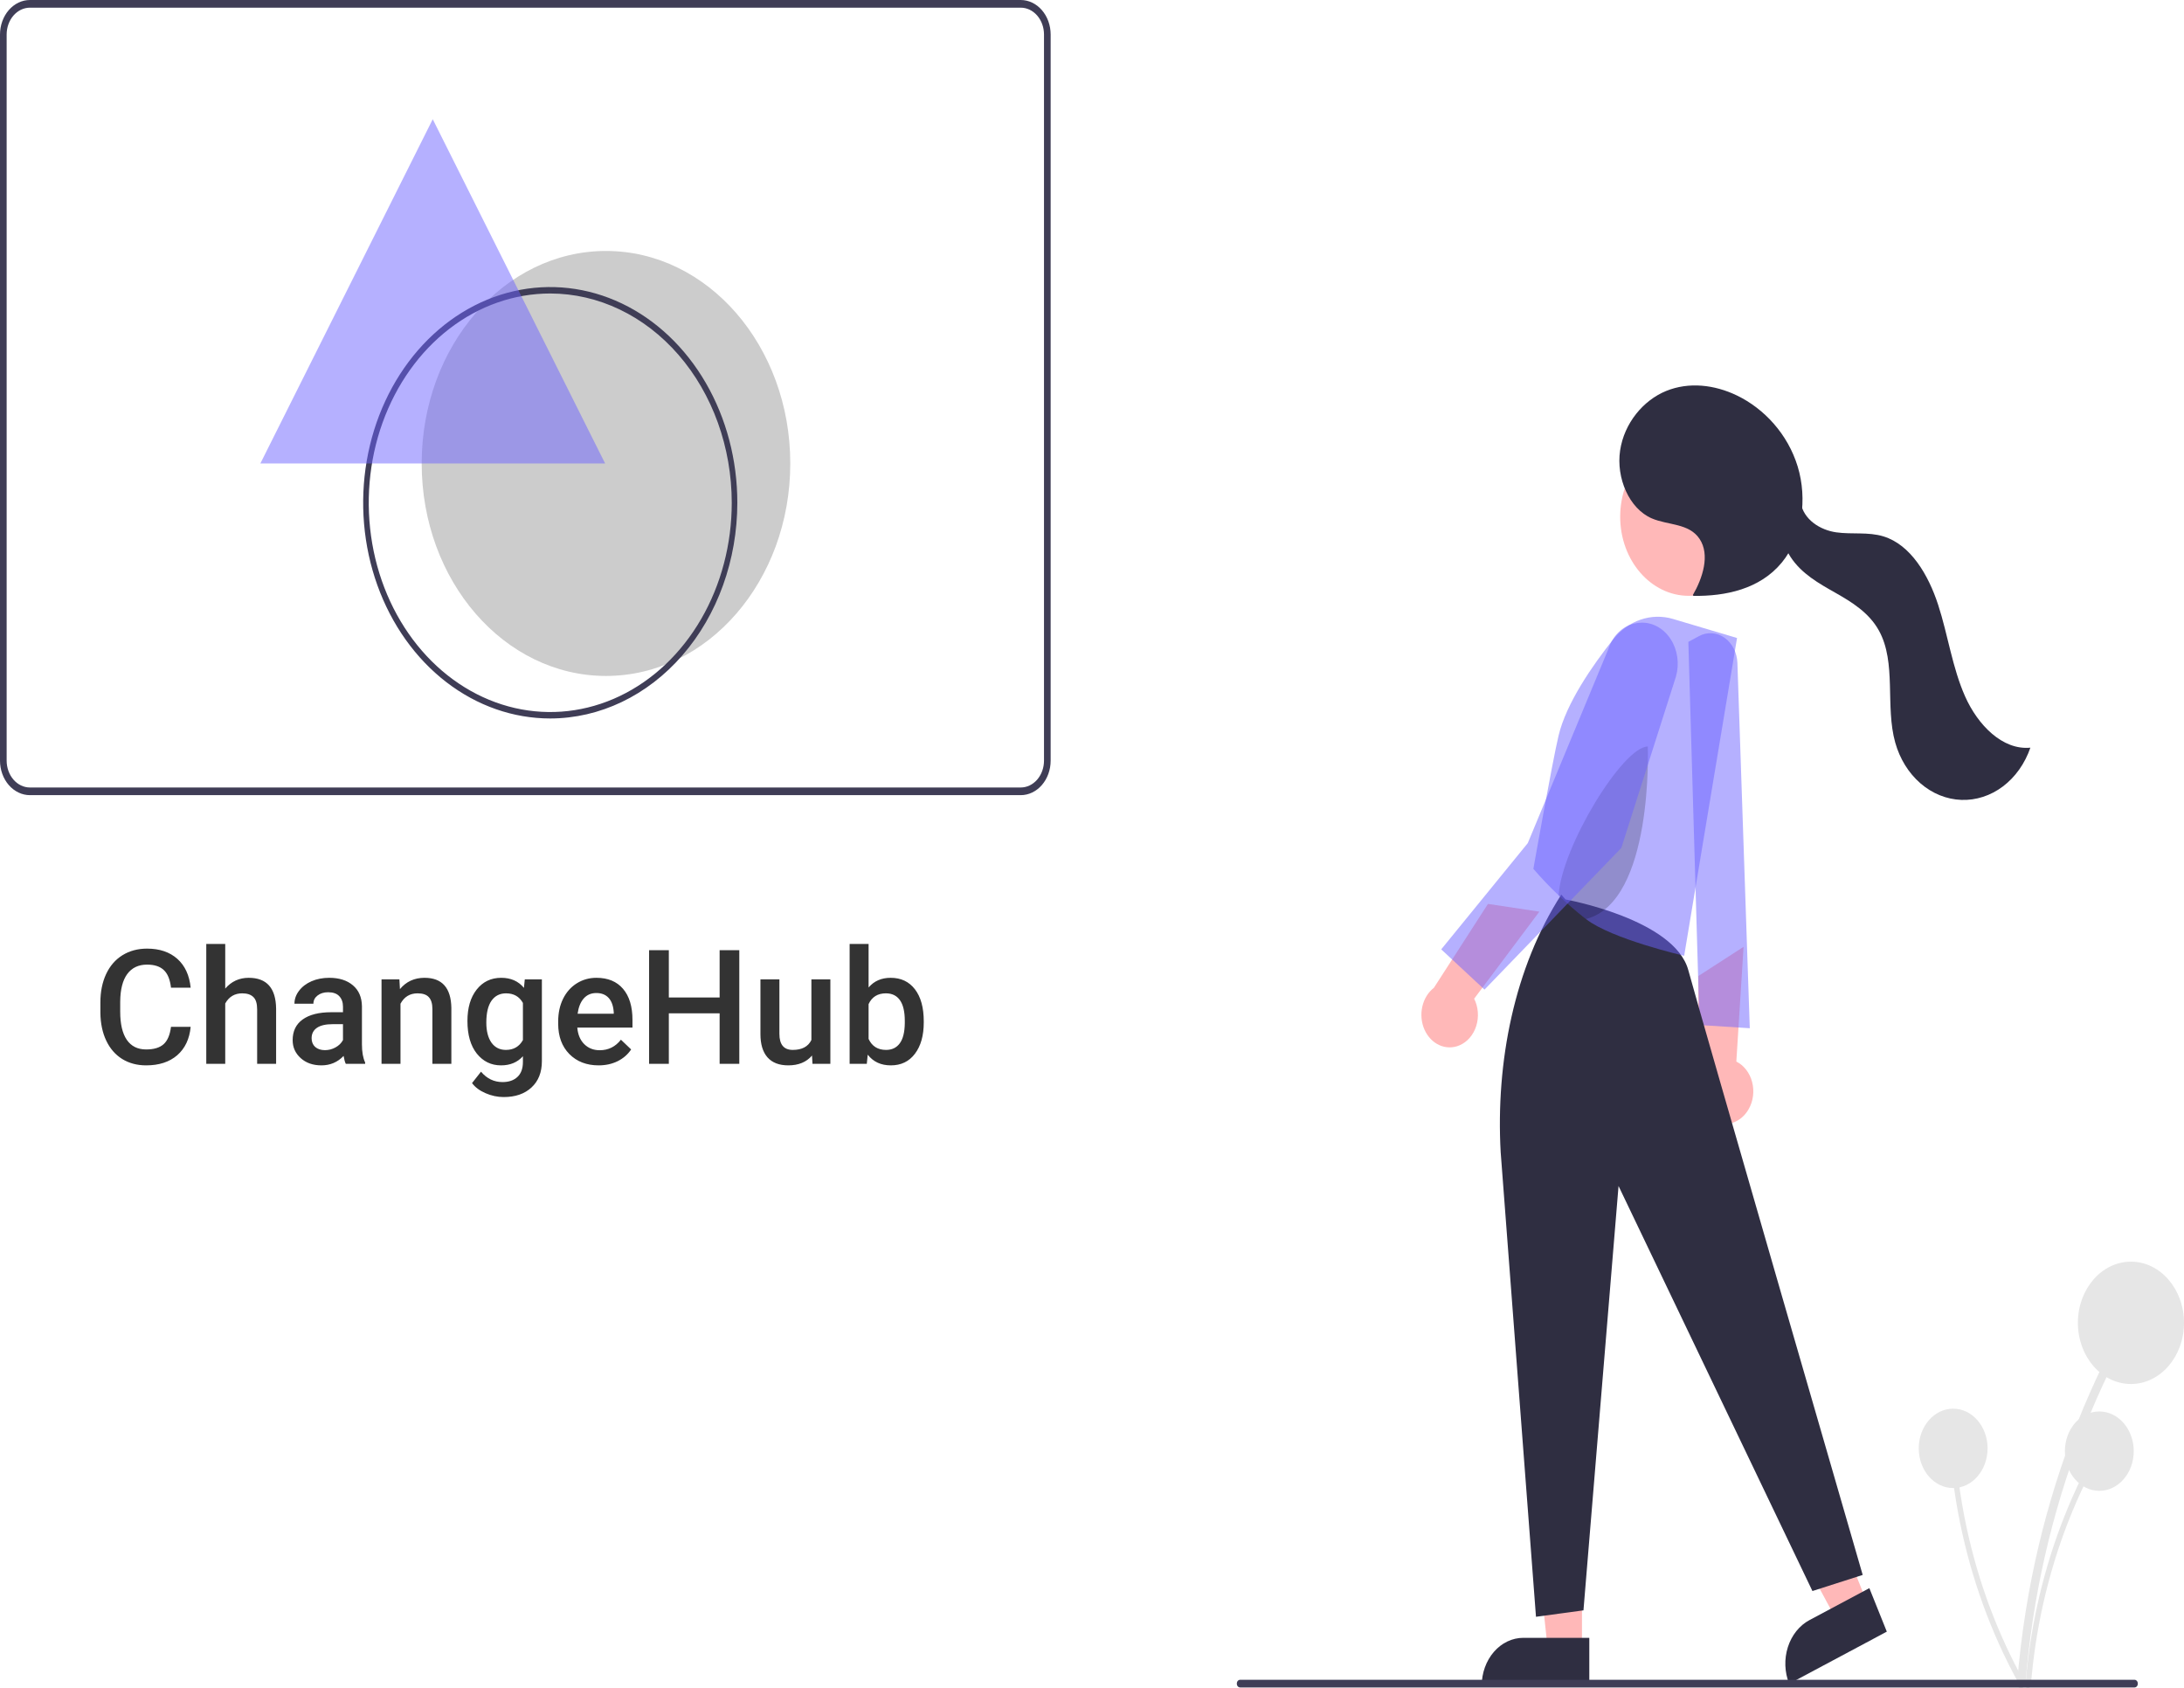 <svg width="656" height="507" viewBox="0 0 656 507" fill="none" xmlns="http://www.w3.org/2000/svg">
<path d="M306.592 238.81H8.988C6.605 238.807 4.32 237.714 2.635 235.772C0.95 233.829 0.003 231.195 6.10352e-05 228.448V10.362C0.003 7.615 0.95 4.981 2.635 3.038C4.32 1.096 6.605 0.003 8.988 4.57764e-05H306.592C308.975 0.003 311.26 1.096 312.945 3.038C314.63 4.981 315.578 7.615 315.58 10.362V228.448C315.578 231.195 314.63 233.829 312.945 235.772C311.26 237.714 308.975 238.807 306.592 238.81ZM8.988 2.303C7.135 2.305 5.358 3.155 4.047 4.666C2.737 6.177 2 8.225 1.997 10.362V228.448C2 230.585 2.737 232.633 4.047 234.144C5.358 235.655 7.135 236.505 8.988 236.507H306.592C308.445 236.505 310.222 235.655 311.533 234.144C312.843 232.633 313.581 230.585 313.583 228.448V10.362C313.581 8.225 312.843 6.177 311.533 4.666C310.222 3.155 308.445 2.305 306.592 2.303H8.988Z" fill="#3F3D56"/>
<path d="M182.016 203.006C212.588 203.006 237.372 174.434 237.372 139.188C237.372 103.943 212.588 75.371 182.016 75.371C151.445 75.371 126.661 103.943 126.661 139.188C126.661 174.434 151.445 203.006 182.016 203.006Z" fill="#CCCCCC"/>
<path d="M608.378 505.611C610.469 479.645 616.245 454.252 625.475 430.445C628.048 423.819 630.879 417.34 633.97 411.006C634.764 409.377 632.591 407.913 631.797 409.542C620.558 432.611 612.685 457.652 608.492 483.664C607.325 490.929 606.449 498.244 605.862 505.611C605.713 507.469 608.23 507.457 608.378 505.611H608.378Z" fill="#E6E6E6"/>
<path d="M640.064 415.659C648.865 415.659 656 407.433 656 397.286C656 387.14 648.865 378.914 640.064 378.914C631.263 378.914 624.128 387.14 624.128 397.286C624.128 407.433 631.263 415.659 640.064 415.659Z" fill="#E6E6E6"/>
<path d="M610.008 506.099C611.365 489.254 615.112 472.78 621.1 457.335C622.769 453.037 624.606 448.833 626.611 444.724C626.711 444.509 626.735 444.258 626.678 444.023C626.621 443.788 626.487 443.588 626.304 443.464C626.121 443.341 625.904 443.305 625.698 443.362C625.492 443.42 625.314 443.568 625.201 443.775C617.91 458.74 612.802 474.986 610.082 491.861C609.325 496.574 608.756 501.32 608.376 506.099C608.279 507.304 609.912 507.297 610.008 506.099Z" fill="#E6E6E6"/>
<path d="M630.564 447.743C636.274 447.743 640.903 442.406 640.903 435.824C640.903 429.241 636.274 423.905 630.564 423.905C624.855 423.905 620.226 429.241 620.226 435.824C620.226 442.406 624.855 447.743 630.564 447.743Z" fill="#E6E6E6"/>
<path d="M607.948 504.974C600.031 490.73 594.196 475.083 590.678 458.659C589.701 454.087 588.907 449.47 588.295 444.809C588.26 444.568 588.145 444.352 587.974 444.208C587.804 444.063 587.591 444 587.381 444.033C587.171 444.065 586.981 444.19 586.849 444.382C586.718 444.573 586.656 444.816 586.677 445.059C588.913 462.029 593.552 478.46 600.41 493.695C602.328 497.948 604.411 502.093 606.661 506.131C607.228 507.15 608.511 505.986 607.948 504.974V504.974Z" fill="#E6E6E6"/>
<path d="M586.664 446.906C592.374 446.906 597.003 441.57 597.003 434.987C597.003 428.404 592.374 423.068 586.664 423.068C580.954 423.068 576.326 428.404 576.326 434.987C576.326 441.57 580.954 446.906 586.664 446.906Z" fill="#E6E6E6"/>
<path d="M525.241 333.108C525.92 331.921 526.365 330.577 526.545 329.171C526.725 327.765 526.635 326.33 526.281 324.968C525.928 323.606 525.32 322.35 524.5 321.288C523.68 320.227 522.668 319.385 521.536 318.823L523.709 284.36L510.119 293.132L510.139 324.514C509.446 326.77 509.495 329.241 510.276 331.458C511.058 333.675 512.518 335.485 514.379 336.544C516.241 337.603 518.375 337.839 520.377 337.205C522.379 336.572 524.109 335.114 525.241 333.108Z" fill="#FFB8B8"/>
<path d="M521.86 199.14L525.576 308.81L510.479 307.843L507.124 192.775L510.308 191.048C511.519 190.391 512.853 190.09 514.19 190.172C515.527 190.253 516.825 190.716 517.969 191.517C519.113 192.318 520.067 193.434 520.746 194.764C521.425 196.094 521.808 197.598 521.86 199.14Z" fill="#6C63FF" fill-opacity="0.5"/>
<path d="M475.17 495.276H464.888L459.995 449.55H475.171L475.17 495.276Z" fill="#FFB8B8"/>
<path d="M457.542 491.888H477.373V506.283H445.056C445.056 504.393 445.379 502.521 446.007 500.774C446.634 499.028 447.554 497.441 448.713 496.104C449.873 494.768 451.249 493.707 452.764 492.984C454.279 492.26 455.903 491.888 457.542 491.888Z" fill="#2F2E41"/>
<path d="M560.724 481.109L551.393 486.089L530.289 446.965L544.062 439.614L560.724 481.109Z" fill="#FFB8B8"/>
<path d="M543.493 486.572L561.489 476.967L566.735 490.031L537.408 505.683C536.719 503.967 536.33 502.112 536.263 500.223C536.196 498.334 536.452 496.449 537.017 494.674C537.582 492.9 538.445 491.271 539.556 489.881C540.667 488.491 542.005 487.366 543.493 486.572Z" fill="#2F2E41"/>
<path d="M450.754 346.048L461.359 485.569L475.618 483.635L486.156 356.191L544.394 477.834L559.491 472.999C559.491 472.999 510.898 305.426 507.124 291.405C502.987 276.035 470.22 270.132 470.22 270.132L468.962 268.681C454.882 290.532 449.242 318.884 450.754 346.048Z" fill="#2F2E41"/>
<path d="M507.249 178.944C518.627 178.944 527.85 168.311 527.85 155.194C527.85 142.078 518.627 131.445 507.249 131.445C495.872 131.445 486.649 142.078 486.649 155.194C486.649 168.311 495.872 178.944 507.249 178.944Z" fill="#FFB8B8"/>
<path d="M521.748 191.615L505.866 287.054C505.866 287.054 484.109 282.045 476.359 276.011C473.29 273.613 470.505 271.138 468.156 268.894C465.515 266.393 462.984 263.74 460.574 260.946C460.574 260.946 466.144 229.413 468.131 220.972C470.439 211.194 478.358 199.804 484.526 192.043C486.762 189.231 489.619 187.174 492.792 186.091C495.965 185.008 499.333 184.941 502.537 185.897L521.748 191.615Z" fill="#6C63FF" fill-opacity="0.5"/>
<path opacity="0.2" d="M476.359 276.011C473.29 273.613 470.505 271.138 468.156 268.894C469.003 254.448 487.464 224.201 494.946 224.201C494.946 224.201 496.715 270.818 476.359 276.011Z" fill="black"/>
<path d="M438.361 313.952C439.52 313.467 440.573 312.695 441.446 311.691C442.318 310.686 442.989 309.474 443.411 308.138C443.833 306.802 443.996 305.376 443.888 303.96C443.78 302.544 443.404 301.173 442.787 299.942L462.379 273.792L446.934 271.475L430.697 296.662C428.973 297.995 427.732 300.01 427.211 302.327C426.69 304.644 426.923 307.1 427.868 309.231C428.813 311.362 430.403 313.02 432.337 313.89C434.27 314.76 436.414 314.782 438.361 313.952Z" fill="#FFB8B8"/>
<path d="M493.136 186.998C492.282 187.018 491.433 187.13 490.598 187.333C488.907 187.778 487.338 188.701 486.033 190.017C484.727 191.333 483.726 193.002 483.118 194.875L458.897 253.21L432.896 285.12L445.896 297.207L486.994 254.66L503.414 203.14C503.938 201.279 504.071 199.301 503.801 197.37C503.531 195.439 502.867 193.609 501.863 192.032C500.859 190.455 499.544 189.176 498.026 188.301C496.509 187.425 494.832 186.979 493.136 186.998Z" fill="#6C63FF" fill-opacity="0.5"/>
<path d="M508.469 178.725C511.401 173.666 513.714 166.65 510.486 161.836C507.3 157.085 501.015 157.785 496.135 155.682C489.338 152.753 485.396 143.547 486.625 135.303C487.855 127.058 493.595 120.224 500.434 117.427C507.273 114.631 514.985 115.54 521.682 118.761C529.926 122.725 536.998 130.393 539.964 140.107C542.93 149.821 541.344 161.485 535.192 168.951C528.597 176.956 518.245 179.089 508.669 178.96" fill="#2F2E41"/>
<path d="M540.818 150.722C541.657 156.129 546.801 159.199 551.529 159.874C556.257 160.549 561.147 159.683 565.75 161.101C573.864 163.6 579.216 172.596 582.161 181.664C585.107 190.731 586.413 200.518 590.241 209.137C594.068 217.755 601.489 225.354 609.858 224.548C608.218 229.307 605.345 233.366 601.63 236.173C597.915 238.98 593.54 240.397 589.1 240.231C584.661 240.065 580.374 238.324 576.825 235.246C573.276 232.168 570.637 227.902 569.268 223.03C566.193 212.087 569.723 199.037 564.346 189.348C561.37 183.986 556.233 180.832 551.279 178.022C546.325 175.212 541.125 172.327 537.804 167.243C534.482 162.158 533.819 154.128 537.912 149.856" fill="#2F2E41"/>
<path d="M641.133 506.792H372.491C372.36 506.792 372.229 506.763 372.108 506.705C371.986 506.647 371.876 506.563 371.783 506.456C371.69 506.349 371.616 506.222 371.566 506.082C371.515 505.942 371.489 505.792 371.489 505.64C371.489 505.489 371.515 505.339 371.566 505.199C371.616 505.059 371.69 504.932 371.783 504.825C371.876 504.718 371.986 504.633 372.108 504.576C372.229 504.518 372.36 504.489 372.491 504.489H641.133C641.265 504.489 641.395 504.518 641.516 504.576C641.638 504.633 641.748 504.718 641.841 504.825C641.934 504.932 642.008 505.059 642.059 505.199C642.109 505.339 642.135 505.489 642.135 505.64C642.135 505.792 642.109 505.942 642.059 506.082C642.008 506.222 641.934 506.349 641.841 506.456C641.748 506.563 641.638 506.647 641.516 506.705C641.395 506.763 641.265 506.792 641.133 506.792Z" fill="#3F3D56"/>
<path d="M165.276 215.778C154.162 215.778 143.297 211.979 134.056 204.86C124.815 197.742 117.613 187.624 113.36 175.786C109.106 163.948 107.994 150.922 110.162 138.355C112.33 125.788 117.682 114.245 125.541 105.185C133.4 96.124 143.413 89.954 154.313 87.454C165.214 84.955 176.512 86.238 186.781 91.141C197.049 96.044 205.825 104.348 212 115.002C218.174 125.655 221.47 138.181 221.47 150.994C221.453 168.17 215.527 184.637 204.993 196.782C194.458 208.927 180.174 215.759 165.276 215.778ZM165.276 88.144C154.494 88.144 143.953 91.83 134.988 98.736C126.023 105.642 119.036 115.458 114.909 126.942C110.783 138.427 109.704 151.064 111.807 163.256C113.911 175.448 119.103 186.646 126.727 195.436C134.352 204.226 144.066 210.212 154.641 212.637C165.216 215.062 176.177 213.817 186.139 209.06C196.1 204.303 204.615 196.247 210.605 185.912C216.595 175.576 219.793 163.424 219.793 150.994C219.776 134.331 214.027 118.355 203.807 106.573C193.587 94.79 179.73 88.162 165.276 88.144Z" fill="#3F3D56"/>
<path d="M129.982 35.804L78.208 139.188H181.757L129.982 35.804L78.208 139.188H181.757L129.982 35.804Z" fill="#6C63FF" fill-opacity="0.5"/>
<path d="M57.27 308.384C56.926 312.024 55.582 314.868 53.238 316.915C50.895 318.946 47.777 319.962 43.887 319.962C41.168 319.962 38.77 319.321 36.691 318.04C34.629 316.743 33.035 314.907 31.91 312.532C30.785 310.157 30.199 307.399 30.152 304.259V301.071C30.152 297.853 30.723 295.017 31.863 292.563C33.004 290.11 34.637 288.22 36.762 286.892C38.902 285.563 41.371 284.899 44.168 284.899C47.934 284.899 50.965 285.923 53.262 287.97C55.559 290.017 56.895 292.907 57.27 296.642H51.363C51.082 294.188 50.363 292.423 49.207 291.345C48.066 290.251 46.387 289.704 44.168 289.704C41.59 289.704 39.605 290.649 38.215 292.54C36.84 294.415 36.137 297.173 36.105 300.813V303.837C36.105 307.524 36.762 310.337 38.074 312.274C39.402 314.212 41.34 315.181 43.887 315.181C46.215 315.181 47.965 314.657 49.137 313.61C50.309 312.563 51.051 310.821 51.363 308.384H57.27ZM67.652 296.899C69.512 294.743 71.863 293.665 74.707 293.665C80.113 293.665 82.856 296.751 82.934 302.923V319.493H77.238V303.134C77.238 301.384 76.856 300.149 76.09 299.431C75.34 298.696 74.231 298.329 72.762 298.329C70.481 298.329 68.777 299.345 67.652 301.376V319.493H61.957V283.493H67.652V296.899ZM103.863 319.493C103.613 319.009 103.395 318.22 103.207 317.126C101.395 319.017 99.176 319.962 96.551 319.962C94.004 319.962 91.926 319.235 90.317 317.782C88.707 316.329 87.902 314.532 87.902 312.392C87.902 309.688 88.902 307.618 90.902 306.181C92.918 304.728 95.793 304.001 99.527 304.001H103.02V302.337C103.02 301.024 102.652 299.978 101.918 299.196C101.184 298.399 100.066 298.001 98.567 298.001C97.27 298.001 96.207 298.329 95.379 298.985C94.551 299.626 94.137 300.446 94.137 301.446H88.442C88.442 300.056 88.902 298.759 89.824 297.556C90.746 296.337 91.996 295.384 93.574 294.696C95.168 294.009 96.942 293.665 98.895 293.665C101.863 293.665 104.231 294.415 105.996 295.915C107.762 297.399 108.668 299.493 108.715 302.196V313.634C108.715 315.915 109.035 317.735 109.676 319.095V319.493H103.863ZM97.606 315.392C98.731 315.392 99.785 315.118 100.77 314.571C101.77 314.024 102.52 313.29 103.02 312.368V307.587H99.949C97.84 307.587 96.254 307.954 95.192 308.688C94.129 309.423 93.598 310.462 93.598 311.806C93.598 312.899 93.957 313.774 94.676 314.431C95.41 315.071 96.387 315.392 97.606 315.392ZM119.965 294.134L120.129 297.063C122.004 294.798 124.465 293.665 127.512 293.665C132.793 293.665 135.481 296.688 135.574 302.735V319.493H129.879V303.063C129.879 301.454 129.527 300.267 128.824 299.501C128.137 298.72 127.004 298.329 125.426 298.329C123.129 298.329 121.418 299.368 120.293 301.446V319.493H114.598V294.134H119.965ZM140.402 306.626C140.402 302.688 141.324 299.548 143.168 297.204C145.027 294.845 147.488 293.665 150.551 293.665C153.441 293.665 155.715 294.673 157.371 296.688L157.629 294.134H162.762V318.72C162.762 322.048 161.723 324.673 159.645 326.595C157.582 328.517 154.793 329.478 151.277 329.478C149.418 329.478 147.598 329.087 145.816 328.306C144.051 327.54 142.707 326.532 141.785 325.282L144.481 321.86C146.231 323.938 148.387 324.978 150.949 324.978C152.84 324.978 154.332 324.462 155.426 323.431C156.52 322.415 157.066 320.915 157.066 318.931V317.22C155.426 319.048 153.238 319.962 150.504 319.962C147.535 319.962 145.106 318.782 143.215 316.423C141.34 314.063 140.402 310.798 140.402 306.626ZM146.074 307.118C146.074 309.665 146.59 311.673 147.621 313.142C148.668 314.595 150.113 315.321 151.957 315.321C154.254 315.321 155.957 314.337 157.066 312.368V301.212C155.988 299.29 154.301 298.329 152.004 298.329C150.129 298.329 148.668 299.071 147.621 300.556C146.59 302.04 146.074 304.228 146.074 307.118ZM179.801 319.962C176.191 319.962 173.262 318.829 171.012 316.563C168.777 314.282 167.66 311.251 167.66 307.47V306.767C167.66 304.235 168.145 301.978 169.113 299.993C170.098 297.993 171.473 296.438 173.238 295.329C175.004 294.22 176.973 293.665 179.145 293.665C182.598 293.665 185.262 294.767 187.137 296.97C189.027 299.173 189.973 302.29 189.973 306.321V308.618H173.402C173.574 310.712 174.27 312.368 175.488 313.587C176.723 314.806 178.27 315.415 180.129 315.415C182.738 315.415 184.863 314.36 186.504 312.251L189.574 315.181C188.559 316.696 187.199 317.876 185.496 318.72C183.809 319.548 181.91 319.962 179.801 319.962ZM179.121 298.235C177.559 298.235 176.293 298.782 175.324 299.876C174.371 300.97 173.762 302.493 173.496 304.446H184.348V304.024C184.223 302.118 183.715 300.681 182.824 299.712C181.934 298.728 180.699 298.235 179.121 298.235ZM222.059 319.493H216.152V304.329H200.895V319.493H194.965V285.368H200.895V299.571H216.152V285.368H222.059V319.493ZM243.902 317.009C242.231 318.978 239.856 319.962 236.777 319.962C234.027 319.962 231.941 319.157 230.52 317.548C229.113 315.938 228.41 313.61 228.41 310.563V294.134H234.106V310.493C234.106 313.712 235.441 315.321 238.113 315.321C240.879 315.321 242.746 314.329 243.715 312.345V294.134H249.41V319.493H244.043L243.902 317.009ZM277.465 307.071C277.465 311.009 276.582 314.142 274.816 316.47C273.066 318.798 270.652 319.962 267.574 319.962C264.606 319.962 262.293 318.892 260.637 316.751L260.356 319.493H255.199V283.493H260.895V296.571C262.535 294.634 264.746 293.665 267.527 293.665C270.621 293.665 273.051 294.813 274.816 297.11C276.582 299.407 277.465 302.618 277.465 306.743V307.071ZM271.77 306.579C271.77 303.829 271.285 301.767 270.316 300.392C269.348 299.017 267.941 298.329 266.098 298.329C263.629 298.329 261.895 299.407 260.895 301.563V312.017C261.91 314.22 263.66 315.321 266.145 315.321C267.926 315.321 269.301 314.657 270.27 313.329C271.238 312.001 271.738 309.993 271.77 307.306V306.579Z" fill="#333333"/>
</svg>
